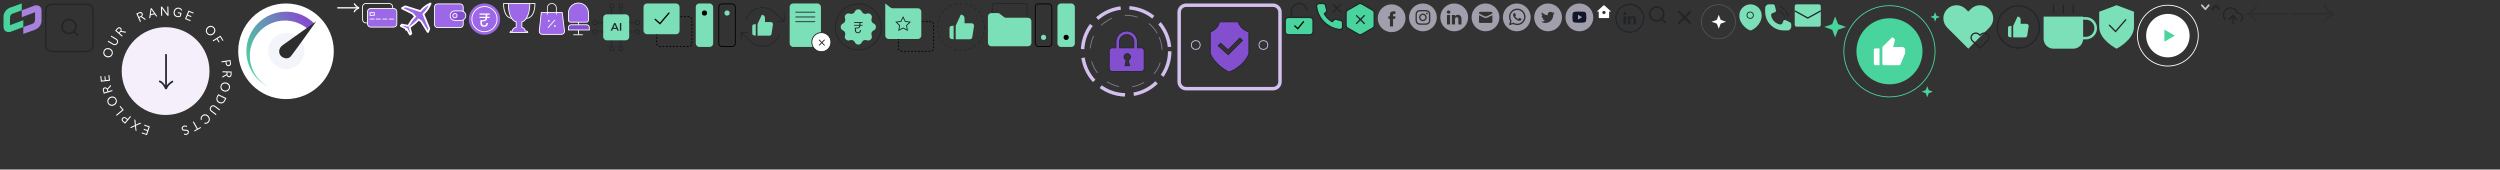 <svg width="2876" height="195" viewBox="0 0 2876 195" fill="none" xmlns="http://www.w3.org/2000/svg">
<rect x="0" y="0" width="2876" height="195" fill="#333333" stroke="none"/>
<path d="M25.043 11.875V4L11.48 8.812C5.376 11.249 3.697 17.112 4.043 19.75V30.688C4.043 36.638 9.001 37.25 11.48 36.812L26.793 31.125V23.25L11.48 28.938V20.625C11.48 17.475 13.23 16.104 14.105 15.812L25.043 11.875Z" fill="#49D49D"/>
<path d="M26.793 31.125V39L40.355 34.188C46.46 31.751 48.139 25.888 47.793 23.25V12.312C47.793 6.362 42.835 5.75 40.355 6.188L25.043 11.875V19.75L40.355 14.062V22.375C40.355 25.525 38.605 26.896 37.73 27.188L26.793 31.125Z" fill="#A882DD"/>
<path d="M52.586 16.8C52.586 14.547 52.587 12.903 52.692 11.607C52.798 10.319 53.003 9.441 53.376 8.709C54.071 7.344 55.18 6.235 56.544 5.54C57.277 5.167 58.155 4.962 59.443 4.856C60.739 4.751 62.383 4.75 64.636 4.75H95.036C97.288 4.75 98.933 4.751 100.229 4.856C101.517 4.962 102.395 5.167 103.127 5.54C104.492 6.235 105.601 7.344 106.296 8.709C106.669 9.441 106.874 10.319 106.979 11.607C107.085 12.903 107.086 14.547 107.086 16.8V47.2C107.086 49.453 107.085 51.097 106.979 52.393C106.874 53.681 106.669 54.559 106.296 55.291C105.601 56.656 104.492 57.765 103.127 58.46C102.395 58.833 101.517 59.038 100.229 59.144C98.933 59.249 97.288 59.25 95.036 59.25H64.636C62.383 59.25 60.739 59.249 59.443 59.144C58.155 59.038 57.277 58.833 56.544 58.46C55.18 57.765 54.071 56.656 53.376 55.291C53.003 54.559 52.798 53.681 52.692 52.393C52.587 51.097 52.586 49.453 52.586 47.2V16.8Z" stroke="#212529" stroke-width="1.5"/>
<path d="M79.336 38.5C83.754 38.5 87.336 34.918 87.336 30.5C87.336 26.082 83.754 22.5 79.336 22.5C74.918 22.5 71.336 26.082 71.336 30.5C71.336 34.918 74.918 38.5 79.336 38.5Z" stroke="#212529" stroke-width="2" stroke-linecap="round" stroke-linejoin="round"/>
<path d="M89.336 40.498L84.986 36.148" stroke="#212529" stroke-width="2" stroke-linecap="round" stroke-linejoin="round"/>
<circle cx="190.512" cy="81.766" r="50.5" fill="#F4EFFB"/>
<path d="M191.012 62.266L191.012 102.266" stroke="#212529" stroke-width="2"/>
<path d="M199.012 93.465C196.878 94.531 192.292 97.785 191.012 102.265C189.945 99.598 186.852 94.105 183.012 93.465" stroke="#212529" stroke-width="2" stroke-linejoin="bevel"/>
<path d="M163.281 152.335L162.914 153.414L169.021 155.491L172.401 145.55L166.167 143.43L165.8 144.509L170.884 146.238L169.735 149.618L165.545 148.193L165.178 149.273L169.368 150.697L168.238 154.02L163.281 152.335Z" fill="white"/>
<path d="M154.469 137.251L155.209 143.934L149.543 146.529L150.808 147.248L155.32 145.136L155.83 150.1L157.082 150.811L156.422 144.623L162.542 141.837L161.238 141.096L156.298 143.414L155.76 137.984L154.469 137.251Z" fill="white"/>
<path d="M141.151 140.005L143.881 142.329L150.689 134.335L149.764 133.547L146.865 136.95L145.221 135.55C143.554 134.13 141.669 134.515 140.628 135.737C139.636 136.902 139.507 138.604 141.151 140.005ZM146.146 137.796L143.675 140.696L141.894 139.179C140.9 138.333 140.952 137.254 141.584 136.512C142.255 135.724 143.405 135.461 144.467 136.366L146.146 137.796Z" fill="white"/>
<path d="M140.679 126.267L133.492 132.264L134.271 133.197L142.333 126.469L138.431 121.793L137.556 122.524L140.679 126.267Z" fill="white"/>
<path d="M124.129 119.002C125.597 121.687 128.729 122.539 131.493 121.028C134.257 119.518 135.231 116.421 133.763 113.736C132.296 111.051 129.17 110.212 126.406 111.723C123.642 113.234 122.661 116.317 124.129 119.002ZM130.896 119.936C128.711 121.13 126.259 120.522 125.129 118.456C124 116.389 124.812 113.997 126.996 112.802C129.181 111.608 131.634 112.216 132.763 114.283C133.893 116.349 133.081 118.742 130.896 119.936Z" fill="white"/>
<path d="M118.393 104.38L119.427 107.813L129.481 104.785L129.131 103.622L124.649 104.971L124.066 103.032L127.747 99.026L127.336 97.661L123.471 101.942C122.692 100.657 121.343 100.233 120.151 100.592C118.743 101.016 117.766 102.298 118.393 104.38ZM123.615 105.283L120.14 106.329L119.499 104.204C119.11 102.911 119.658 102.025 120.635 101.731C121.554 101.454 122.599 101.907 122.979 103.171L123.615 105.283Z" fill="white"/>
<path d="M116.514 87.469L115.381 87.594L116.089 94.005L126.526 92.853L125.803 86.307L124.67 86.433L125.259 91.77L121.711 92.162L121.225 87.763L120.092 87.889L120.578 92.287L117.089 92.672L116.514 87.469Z" fill="white"/>
<path d="M119.082 58.915C118.125 61.822 119.643 64.691 122.635 65.676C125.627 66.661 128.554 65.256 129.511 62.349C130.468 59.443 128.944 56.588 125.952 55.603C122.96 54.617 120.039 56.009 119.082 58.915ZM123.025 64.493C120.66 63.714 119.428 61.508 120.164 59.272C120.901 57.035 123.203 55.992 125.568 56.771C127.933 57.55 129.165 59.756 128.428 61.993C127.691 64.23 125.39 65.272 123.025 64.493Z" fill="white"/>
<path d="M127.398 42.086L133.266 45.541C134.74 46.409 135.11 47.88 134.25 49.34C133.39 50.801 131.924 51.191 130.451 50.324L124.582 46.869L123.966 47.916L129.86 51.386C131.876 52.573 133.989 52.059 135.245 49.926C136.501 47.794 135.925 45.697 133.909 44.51L128.015 41.039L127.398 42.086Z" fill="white"/>
<path d="M134.836 32.501L132.452 35.179L140.296 42.16L141.104 41.252L137.608 38.141L138.954 36.628L144.295 37.667L145.242 36.602L139.571 35.551C140.258 34.215 139.913 32.843 138.983 32.016C137.885 31.038 136.282 30.877 134.836 32.501ZM136.801 37.423L134.089 35.01L135.565 33.351C136.463 32.343 137.504 32.346 138.266 33.024C138.983 33.662 139.144 34.79 138.267 35.776L136.801 37.423Z" fill="white"/>
<path d="M160.042 14.182L156.781 15.671L161.139 25.223L162.245 24.719L160.302 20.461L162.144 19.62L166.612 22.726L167.908 22.135L163.144 18.884C164.312 17.939 164.55 16.545 164.033 15.412C163.423 14.075 162.021 13.28 160.042 14.182ZM159.854 19.479L158.347 16.176L160.367 15.255C161.595 14.694 162.546 15.117 162.97 16.045C163.368 16.919 163.061 18.015 161.86 18.563L159.854 19.479Z" fill="white"/>
<path d="M179.627 18.97L180.896 18.669L174.415 9.415L173.292 9.681L171.643 20.863L172.913 20.562L173.339 17.548L177.892 16.468L179.627 18.97ZM173.502 16.353L174.213 11.097L177.224 15.47L173.502 16.353Z" fill="white"/>
<path d="M192.468 7.539L192.684 16.131L186.439 7.691L185.105 7.725L185.369 18.221L186.584 18.191L186.369 9.658L192.612 18.039L193.947 18.005L193.682 7.509L192.468 7.539Z" fill="white"/>
<path d="M204.501 15.128L207.418 15.686L206.953 18.117C206.25 18.517 205.314 18.781 204.18 18.564C202.073 18.162 200.499 16.41 201.042 13.566C201.583 10.738 203.709 9.601 205.757 9.993C207.024 10.235 208.049 11.026 208.515 12.261L209.62 11.754C208.962 10.162 207.695 9.203 206.059 8.89C203.275 8.358 200.473 9.914 199.817 13.347C199.248 16.323 200.595 19.024 203.821 19.641C205.501 19.962 206.827 19.574 208.039 18.828L208.808 14.806L204.712 14.023L204.501 15.128Z" fill="white"/>
<path d="M222.334 15.61L222.761 14.553L216.781 12.137L212.848 21.872L218.953 24.339L219.38 23.282L214.401 21.27L215.739 17.96L219.841 19.618L220.268 18.561L216.166 16.903L217.481 13.649L222.334 15.61Z" fill="white"/>
<path d="M246.258 31.406C244.152 29.185 240.906 29.163 238.62 31.33C236.334 33.497 236.184 36.74 238.289 38.96C240.395 41.181 243.63 41.193 245.916 39.026C248.202 36.858 248.363 33.627 246.258 31.406ZM239.477 32.233C241.284 30.52 243.81 30.481 245.43 32.19C247.05 33.899 246.877 36.42 245.07 38.133C243.263 39.846 240.737 39.885 239.117 38.176C237.496 36.467 237.67 33.946 239.477 32.233Z" fill="white"/>
<path d="M251.653 48.861L252.62 48.258L250.28 44.502L253.297 42.622L256.066 47.065L257.033 46.462L253.622 40.988L244.711 46.541L245.353 47.572L249.312 45.105L251.653 48.861Z" fill="white"/>
<path d="M265.676 72.505L265.124 68.962L254.749 70.577L254.936 71.778L259.353 71.09L259.685 73.225C260.022 75.388 261.701 76.326 263.287 76.079C264.799 75.844 266.008 74.639 265.676 72.505ZM260.45 70.92L264.215 70.334L264.575 72.646C264.775 73.935 264.032 74.719 263.069 74.869C262.046 75.028 261.004 74.477 260.789 73.098L260.45 70.92Z" fill="white"/>
<path d="M266.376 85.83L266.477 82.246L255.981 81.951L255.947 83.166L260.625 83.297L260.568 85.321L255.812 87.964L255.772 89.388L260.789 86.543C261.123 88.008 262.27 88.836 263.515 88.871C264.984 88.912 266.315 88.004 266.376 85.83ZM261.705 83.328L265.334 83.43L265.271 85.649C265.233 86.998 264.434 87.666 263.414 87.637C262.455 87.61 261.606 86.851 261.643 85.532L261.705 83.328Z" fill="white"/>
<path d="M264.434 101.387C265.149 98.412 263.399 95.677 260.337 94.941C257.274 94.205 254.473 95.846 253.758 98.821C253.043 101.796 254.796 104.516 257.858 105.252C260.921 105.989 263.719 104.362 264.434 101.387ZM260.046 96.152C262.467 96.734 263.876 98.831 263.325 101.121C262.775 103.41 260.567 104.638 258.146 104.057C255.725 103.475 254.316 101.377 254.866 99.088C255.416 96.798 257.625 95.57 260.046 96.152Z" fill="white"/>
<path d="M250.95 108.318L249.547 111.222C247.956 114.518 249.564 117.327 251.955 118.481C254.292 119.61 257.398 119.111 258.964 115.869L260.405 112.884L250.95 108.318ZM251.448 109.908L258.85 113.482L257.944 115.36C256.743 117.845 254.3 118.248 252.436 117.348C250.572 116.447 249.328 114.298 250.541 111.785L251.448 109.908Z" fill="white"/>
<path d="M249.039 131.454L243.623 127.325C242.263 126.289 242.071 124.784 243.098 123.436C244.126 122.088 245.628 121.875 246.988 122.911L252.403 127.04L253.14 126.074L247.7 121.927C245.839 120.508 243.68 120.767 242.18 122.736C240.679 124.704 241.001 126.855 242.862 128.273L248.302 132.42L249.039 131.454Z" fill="white"/>
<path d="M233.228 133.735C234.773 132.403 237.177 132.25 239.038 134.408C240.87 136.533 240.492 138.919 238.879 140.31C237.903 141.153 236.626 141.441 235.38 141.03L235.099 142.243C236.723 142.725 238.306 142.31 239.567 141.222C241.714 139.371 242.223 136.218 239.94 133.571C237.854 131.152 234.838 130.802 232.555 132.771C230.998 134.113 230.425 135.974 231.069 138.053L232.199 137.733C231.696 136.185 232.069 134.734 233.228 133.735Z" fill="white"/>
<path d="M226.428 148.505L223.274 150.271L223.83 151.266L231.2 147.141L230.643 146.146L227.488 147.912L222.917 139.744L221.856 140.338L226.428 148.505Z" fill="white"/>
<path d="M212.068 153.615L211.572 154.671C212.605 155.286 213.839 155.374 214.96 154.992C216.721 154.393 217.737 152.812 217.123 151.009C216.52 149.234 214.911 149.163 213.147 149.192C211.838 149.21 210.605 149.217 210.218 148.081C209.89 147.115 210.42 146.158 211.642 145.743C212.607 145.415 213.775 145.493 214.742 146.194L215.314 145.081C214.033 144.249 212.534 144.22 211.341 144.626C209.58 145.224 208.465 146.744 209.102 148.619C209.706 150.394 211.271 150.432 212.998 150.384C214.307 150.366 215.606 150.368 216.022 151.589C216.374 152.626 215.753 153.503 214.645 153.879C213.808 154.164 212.849 154.094 212.068 153.615Z" fill="white"/>
<circle cx="329.012" cy="59" r="55" fill="white"/>
<circle cx="329.405" cy="58.603" r="20.821" fill="#F2F5FA"/>
<path d="M329.011 13.43C303.842 13.43 283.439 33.833 283.439 59.001C283.439 77.247 294.163 92.989 309.651 100.268C296.434 93.609 287.368 79.917 287.368 64.108C287.368 41.761 305.484 23.644 327.832 23.644C338.148 23.644 347.562 27.504 354.709 33.858L361.618 27.165C353.343 18.691 341.791 13.43 329.011 13.43Z" fill="url(#paint0_linear_10516_16801)"/>
<path d="M325.771 51.537L363.878 24.43C355.759 35.822 338.578 59.787 334.807 64.501C332.097 67.888 328.415 67.422 325.682 66.163C323.785 65.29 322.244 63.695 321.582 61.714C319.929 56.769 323.442 52.979 325.771 51.537Z" fill="#2D2D2D"/>
<path d="M388.012 9H413.012" stroke="white" stroke-width="1.5"/>
<path d="M407.512 4C408.178 5.333 410.212 8.2 413.012 9C411.345 9.667 407.912 11.6 407.512 14" stroke="white" stroke-width="1.5" stroke-linejoin="bevel"/>
<rect x="422.806" y="9.797" width="33.706" height="21.353" rx="3.5" fill="#9C68E7" stroke="white"/>
<path d="M425.247 21.938H430.835" stroke="white"/>
<path d="M432.306 21.938H437.894" stroke="white"/>
<path d="M439.953 21.938H445.541" stroke="white"/>
<path d="M447.6 21.938H453.188" stroke="white"/>
<path d="M451.718 9.294V8C451.718 5.791 449.927 4 447.718 4H421.012C418.803 4 417.012 5.791 417.012 8V22.353C417.012 24.562 418.803 26.353 421.012 26.353H422.6" stroke="white"/>
<rect x="425.747" y="14.5" width="4.882" height="3.118" stroke="white"/>
<circle cx="557.35" cy="22" r="18" fill="#9C68E7"/>
<path d="M560.574 18.938V19.305H563.361V20.73H560.466C560.337 21.724 560.049 22.502 559.602 23.063C559.17 23.625 558.537 24.028 557.702 24.273C556.881 24.518 555.786 24.64 554.418 24.64V26.346C554.418 28.29 555.268 29.262 556.967 29.262C558.638 29.262 559.473 28.326 559.473 26.454H561.287C561.273 27.894 560.891 28.982 560.142 29.716C559.394 30.45 558.328 30.818 556.946 30.818C555.52 30.818 554.433 30.422 553.684 29.63C552.95 28.838 552.582 27.729 552.582 26.303V23.258C554.224 23.258 555.434 23.207 556.211 23.106C557.003 22.991 557.579 22.761 557.939 22.415C558.299 22.055 558.53 21.494 558.63 20.73H551.61V19.305H558.717V18.916V16.972H551.61V15.525H563.361V16.972H560.574V18.938Z" fill="white"/>
<circle cx="557.35" cy="22" r="14.5" stroke="white"/>
<path d="M609.822 4H615.325L615.345 4.922C615.409 7.926 614.903 12.355 613.101 15.818C612.193 17.56 610.929 19.112 609.189 20.08C608.059 20.709 606.767 21.07 605.306 21.102" stroke="white"/>
<path d="M584.878 4H579.375L579.355 4.922C579.291 7.926 579.797 12.355 581.6 15.818C582.507 17.56 583.772 19.112 585.512 20.08C586.641 20.709 587.934 21.07 589.395 21.102" stroke="white"/>
<path d="M584.829 4H609.482C609.604 10.557 607.844 22.742 600.356 25.31V31.65H600.095C602.347 31.656 604.17 33.483 604.17 35.736L605.532 35.736C606.435 35.736 607.167 36.468 607.167 37.37H586.736C586.736 36.468 587.468 35.736 588.37 35.736L589.46 35.736C589.46 33.479 591.29 31.65 593.546 31.65L593.819 31.65V25.249C585.683 22.538 584.829 10.351 584.829 4Z" fill="#9C68E7" stroke="white"/>
<path d="M620.342 35.615L622.701 14.453H646.801L649.401 35.575C649.658 37.662 648.03 39.503 645.927 39.503H623.82C621.734 39.503 620.111 37.689 620.342 35.615Z" fill="#9C68E7" stroke="white"/>
<path d="M638.35 23L630.35 32" stroke="white"/>
<circle cx="631.35" cy="24" r="1" fill="white"/>
<circle cx="638.35" cy="30" r="1" fill="white"/>
<path d="M639.999 16.45V9.134C639.999 6.299 637.683 4 634.824 4C631.966 4 629.649 6.299 629.649 9.134V16.45" stroke="white" stroke-width="0.9" stroke-linecap="round"/>
<path d="M665.45 22V40" stroke="white"/>
<path d="M659.45 40H670.45" stroke="white"/>
<path d="M665.45 3.5C659.099 3.5 653.95 8.649 653.95 15V23.091C653.95 24.421 655.029 25.5 656.359 25.5H674.541C675.872 25.5 676.95 24.421 676.95 23.091V15C676.95 8.649 671.801 3.5 665.45 3.5Z" fill="#9C68E7" stroke="white"/>
<path d="M677.45 34.5H677.95V34V31.56C677.95 29.87 676.58 28.5 674.89 28.5H657.01C655.32 28.5 653.95 29.87 653.95 31.56V34V34.5H654.45H677.45Z" fill="#844FCF" stroke="white"/>
<mask id="path-62-outside-1_10516_16801" maskUnits="userSpaceOnUse" x="459.012" y="2" width="38" height="39" fill="black">
<rect fill="white" x="459.012" y="2" width="38" height="39"/>
<path fill-rule="evenodd" clip-rule="evenodd" d="M495.143 4.016L492.953 5.141C490.17 6.57 487.644 8.45 485.477 10.706L483.51 12.776L466.466 7.326C466.395 7.303 466.318 7.309 466.252 7.343L462.559 9.213C462.351 9.318 462.353 9.616 462.562 9.719L474.42 15.55C474.454 15.567 474.484 15.591 474.509 15.619L477.507 19.092L476.058 20.616C474.733 21.996 473.551 23.506 472.531 25.124L469.65 29.691L462.384 28.283C462.334 28.274 462.284 28.291 462.251 28.328L461.047 29.682C460.985 29.752 461.007 29.862 461.091 29.903L467.518 33.071L466.97 33.941C466.802 34.207 467.129 34.507 467.38 34.317L468.184 33.708L471.67 39.926C471.718 40.011 471.835 40.024 471.899 39.951L473.097 38.603C473.129 38.568 473.14 38.519 473.129 38.474L471.286 31.358L476.056 27.744C477.383 26.739 478.619 25.618 479.749 24.395L481.45 22.517L484.387 24.401C484.422 24.424 484.453 24.455 484.475 24.492L491.96 36.685C492.082 36.884 492.38 36.858 492.464 36.64L493.889 32.976C493.915 32.908 493.915 32.833 493.887 32.765L487.078 16.301L489.398 13.74C491.37 11.606 493.001 9.18 494.235 6.549L495.335 4.202C495.393 4.08 495.263 3.955 495.143 4.016Z"/>
</mask>
<path fill-rule="evenodd" clip-rule="evenodd" d="M495.143 4.016L492.953 5.141C490.17 6.57 487.644 8.45 485.477 10.706L483.51 12.776L466.466 7.326C466.395 7.303 466.318 7.309 466.252 7.343L462.559 9.213C462.351 9.318 462.353 9.616 462.562 9.719L474.42 15.55C474.454 15.567 474.484 15.591 474.509 15.619L477.507 19.092L476.058 20.616C474.733 21.996 473.551 23.506 472.531 25.124L469.65 29.691L462.384 28.283C462.334 28.274 462.284 28.291 462.251 28.328L461.047 29.682C460.985 29.752 461.007 29.862 461.091 29.903L467.518 33.071L466.97 33.941C466.802 34.207 467.129 34.507 467.38 34.317L468.184 33.708L471.67 39.926C471.718 40.011 471.835 40.024 471.899 39.951L473.097 38.603C473.129 38.568 473.14 38.519 473.129 38.474L471.286 31.358L476.056 27.744C477.383 26.739 478.619 25.618 479.749 24.395L481.45 22.517L484.387 24.401C484.422 24.424 484.453 24.455 484.475 24.492L491.96 36.685C492.082 36.884 492.38 36.858 492.464 36.64L493.889 32.976C493.915 32.908 493.915 32.833 493.887 32.765L487.078 16.301L489.398 13.74C491.37 11.606 493.001 9.18 494.235 6.549L495.335 4.202C495.393 4.08 495.263 3.955 495.143 4.016Z" fill="#9C68E7"/>
<path d="M492.953 5.141L492.496 4.252V4.252L492.953 5.141ZM495.143 4.016L495.6 4.906V4.906L495.143 4.016ZM485.477 10.706L484.756 10.013L484.753 10.017L485.477 10.706ZM483.51 12.776L483.205 13.729L483.802 13.92L484.234 13.465L483.51 12.776ZM466.466 7.326L466.77 6.373L466.466 7.326ZM466.252 7.343L466.703 8.235L466.703 8.235L466.252 7.343ZM462.559 9.213L463.011 10.105L463.011 10.105L462.559 9.213ZM462.562 9.719L462.121 10.617L462.121 10.617L462.562 9.719ZM474.42 15.55L474.861 14.653L474.861 14.653L474.42 15.55ZM474.509 15.619L473.752 16.273L473.752 16.273L474.509 15.619ZM477.507 19.092L478.231 19.781L478.856 19.125L478.264 18.439L477.507 19.092ZM476.058 20.616L476.779 21.309L476.783 21.305L476.058 20.616ZM472.531 25.124L471.685 24.59L472.531 25.124ZM469.65 29.691L469.46 30.672L470.131 30.802L470.496 30.224L469.65 29.691ZM462.384 28.283L462.574 27.302L462.574 27.302L462.384 28.283ZM462.251 28.328L461.503 27.664L461.503 27.664L462.251 28.328ZM461.047 29.682L461.795 30.346H461.795L461.047 29.682ZM461.091 29.903L460.649 30.8L460.649 30.8L461.091 29.903ZM467.518 33.071L468.364 33.604L468.957 32.665L467.96 32.174L467.518 33.071ZM466.97 33.941L467.816 34.474L466.97 33.941ZM467.38 34.317L466.776 33.52L467.38 34.317ZM468.184 33.708L469.057 33.219L468.495 32.217L467.58 32.91L468.184 33.708ZM471.67 39.926L472.542 39.437L472.542 39.437L471.67 39.926ZM471.899 39.951L471.152 39.287L471.152 39.287L471.899 39.951ZM473.097 38.603L472.35 37.938L472.35 37.938L473.097 38.603ZM473.129 38.474L472.161 38.724L472.161 38.724L473.129 38.474ZM471.286 31.358L470.682 30.561L470.151 30.963L470.318 31.608L471.286 31.358ZM476.056 27.744L475.452 26.947L476.056 27.744ZM479.749 24.395L480.484 25.074L480.49 25.066L479.749 24.395ZM481.45 22.517L481.99 21.675L481.277 21.218L480.708 21.846L481.45 22.517ZM484.387 24.401L483.847 25.243L483.847 25.243L484.387 24.401ZM484.475 24.492L483.623 25.015L483.623 25.015L484.475 24.492ZM491.96 36.685L491.108 37.208L491.108 37.208L491.96 36.685ZM492.464 36.64L491.532 36.277L491.532 36.277L492.464 36.64ZM493.889 32.976L492.957 32.614L492.957 32.614L493.889 32.976ZM493.887 32.765L494.811 32.383L494.811 32.383L493.887 32.765ZM487.078 16.301L486.337 15.63L485.913 16.099L486.154 16.683L487.078 16.301ZM489.398 13.74L488.663 13.061L488.656 13.069L489.398 13.74ZM494.235 6.549L493.329 6.125V6.125L494.235 6.549ZM495.335 4.202L496.241 4.627V4.627L495.335 4.202ZM493.409 6.031L495.6 4.906L494.686 3.127L492.496 4.252L493.409 6.031ZM486.198 11.399C488.289 9.223 490.726 7.409 493.409 6.031L492.496 4.252C489.615 5.731 487 7.678 484.756 10.013L486.198 11.399ZM484.234 13.465L486.202 11.395L484.753 10.017L482.785 12.087L484.234 13.465ZM483.814 11.824L466.77 6.373L466.161 8.278L483.205 13.729L483.814 11.824ZM466.77 6.373C466.449 6.271 466.1 6.299 465.8 6.451L466.703 8.235C466.535 8.32 466.34 8.336 466.161 8.278L466.77 6.373ZM465.8 6.451L462.108 8.321L463.011 10.105L466.703 8.235L465.8 6.451ZM462.108 8.321C461.164 8.799 461.172 10.15 462.121 10.617L463.004 8.822C463.534 9.083 463.539 9.838 463.011 10.105L462.108 8.321ZM462.121 10.617L473.978 16.448L474.861 14.653L463.004 8.822L462.121 10.617ZM473.978 16.448C473.892 16.405 473.815 16.346 473.752 16.273L475.266 14.966C475.153 14.835 475.016 14.729 474.861 14.653L473.978 16.448ZM473.752 16.273L476.75 19.746L478.264 18.439L475.266 14.966L473.752 16.273ZM476.783 21.305L478.231 19.781L476.782 18.403L475.333 19.927L476.783 21.305ZM473.376 25.657C474.361 24.097 475.501 22.64 476.779 21.309L475.337 19.924C473.965 21.352 472.741 22.915 471.685 24.59L473.376 25.657ZM470.496 30.224L473.376 25.657L471.685 24.59L468.804 29.157L470.496 30.224ZM469.84 28.709L462.574 27.302L462.193 29.265L469.46 30.672L469.84 28.709ZM462.574 27.302C462.178 27.225 461.771 27.363 461.503 27.664L462.998 28.992C462.797 29.219 462.491 29.323 462.193 29.265L462.574 27.302ZM461.503 27.664L460.3 29.018L461.795 30.346L462.998 28.992L461.503 27.664ZM460.3 29.018C459.799 29.581 459.972 30.467 460.649 30.8L461.533 29.006C462.041 29.257 462.172 29.923 461.795 30.346L460.3 29.018ZM460.649 30.8L467.076 33.968L467.96 32.174L461.533 29.006L460.649 30.8ZM467.816 34.474L468.364 33.604L466.672 32.537L466.124 33.407L467.816 34.474ZM466.776 33.52C467.412 33.038 468.241 33.799 467.816 34.474L466.124 33.407C465.363 34.614 466.846 35.976 467.984 35.114L466.776 33.52ZM467.58 32.91L466.776 33.52L467.984 35.114L468.788 34.505L467.58 32.91ZM467.312 34.197L470.798 40.415L472.542 39.437L469.057 33.219L467.312 34.197ZM470.798 40.415C471.182 41.1 472.125 41.202 472.647 40.615L471.152 39.287C471.544 38.846 472.254 38.922 472.542 39.437L470.798 40.415ZM472.647 40.615L473.845 39.267L472.35 37.938L471.152 39.287L472.647 40.615ZM473.845 39.267C474.098 38.983 474.192 38.591 474.097 38.223L472.161 38.724C472.089 38.447 472.16 38.153 472.35 37.938L473.845 39.267ZM474.097 38.223L472.254 31.107L470.318 31.608L472.161 38.724L474.097 38.223ZM475.452 26.947L470.682 30.561L471.89 32.155L476.66 28.541L475.452 26.947ZM479.015 23.716C477.925 24.896 476.732 25.977 475.452 26.947L476.66 28.541C478.034 27.5 479.314 26.34 480.484 25.074L479.015 23.716ZM480.708 21.846L479.008 23.724L480.49 25.066L482.191 23.188L480.708 21.846ZM480.91 23.359L483.847 25.243L484.927 23.56L481.99 21.675L480.91 23.359ZM483.847 25.243C483.756 25.185 483.679 25.107 483.623 25.015L485.327 23.968C485.226 23.804 485.089 23.664 484.927 23.56L483.847 25.243ZM483.623 25.015L491.108 37.208L492.812 36.162L485.327 23.968L483.623 25.015ZM491.108 37.208C491.662 38.112 493.012 37.991 493.396 37.002L491.532 36.277C491.747 35.725 492.502 35.657 492.812 36.162L491.108 37.208ZM493.396 37.002L494.821 33.338L492.957 32.614L491.532 36.277L493.396 37.002ZM494.821 33.338C494.941 33.031 494.937 32.688 494.811 32.383L492.963 33.148C492.892 32.977 492.89 32.786 492.957 32.614L494.821 33.338ZM494.811 32.383L488.003 15.919L486.154 16.683L492.963 33.148L494.811 32.383ZM488.656 13.069L486.337 15.63L487.82 16.972L490.139 14.411L488.656 13.069ZM493.329 6.125C492.14 8.663 490.566 11.002 488.663 13.061L490.132 14.418C492.174 12.209 493.863 9.698 495.14 6.974L493.329 6.125ZM494.43 3.778L493.329 6.125L495.14 6.974L496.241 4.627L494.43 3.778ZM495.6 4.906C494.871 5.28 494.082 4.519 494.43 3.778L496.241 4.627C496.703 3.641 495.654 2.629 494.686 3.127L495.6 4.906Z" fill="white" mask="url(#path-62-outside-1_10516_16801)"/>
<path d="M499.85 8C499.85 6.067 501.417 4.5 503.35 4.5H529.386C531.319 4.5 532.886 6.067 532.886 8V28.218C532.886 30.151 531.319 31.718 529.386 31.718H503.35C501.417 31.718 499.85 30.151 499.85 28.218V8Z" fill="#9C68E7" stroke="white"/>
<path d="M523.35 12.5C520.312 12.5 517.85 14.962 517.85 18C517.85 21.038 520.312 23.5 523.35 23.5H530.35C533.387 23.5 535.85 21.038 535.85 18C535.85 14.962 533.387 12.5 530.35 12.5H523.35Z" fill="#844FCF" stroke="white"/>
<circle cx="523.35" cy="18" r="2.5" fill="#9C68E7" stroke="white"/>
<path fill-rule="evenodd" clip-rule="evenodd" d="M1600.92 5C1592.08 5 1584.92 12.163 1584.92 21C1584.92 29.837 1592.08 37 1600.92 37C1609.75 37 1616.92 29.837 1616.92 21C1616.92 12.163 1609.75 5 1600.92 5ZM1602.59 21.703V30.408H1598.98V21.703H1597.18V18.703H1598.98V16.902C1598.98 14.455 1600 13 1602.89 13H1605.29V16H1603.79C1602.66 16 1602.59 16.419 1602.59 17.202L1602.59 18.703H1605.31L1604.99 21.703H1602.59Z" fill="#A29FAD"/>
<path fill-rule="evenodd" clip-rule="evenodd" d="M1636.92 4C1628.08 4 1620.92 11.163 1620.92 20C1620.92 28.837 1628.08 36 1636.92 36C1645.75 36 1652.92 28.837 1652.92 20C1652.92 11.163 1645.75 4 1636.92 4ZM1633.4 11.52C1634.31 11.479 1634.6 11.469 1636.92 11.469H1636.92C1639.23 11.469 1639.52 11.479 1640.43 11.52C1641.34 11.562 1641.96 11.706 1642.51 11.917C1643.07 12.134 1643.54 12.426 1644.02 12.901C1644.49 13.375 1644.78 13.851 1645 14.412C1645.21 14.955 1645.36 15.575 1645.4 16.484C1645.44 17.394 1645.45 17.685 1645.45 20.002C1645.45 22.32 1645.44 22.61 1645.4 23.52C1645.36 24.428 1645.21 25.048 1645 25.591C1644.78 26.152 1644.49 26.628 1644.02 27.103C1643.54 27.577 1643.07 27.87 1642.51 28.088C1641.96 28.299 1641.34 28.442 1640.44 28.484C1639.53 28.526 1639.24 28.536 1636.92 28.536C1634.6 28.536 1634.31 28.526 1633.4 28.484C1632.49 28.442 1631.87 28.299 1631.33 28.088C1630.77 27.87 1630.29 27.577 1629.82 27.103C1629.34 26.628 1629.05 26.152 1628.83 25.591C1628.62 25.048 1628.48 24.428 1628.44 23.52C1628.4 22.61 1628.38 22.32 1628.38 20.002C1628.38 17.685 1628.4 17.394 1628.44 16.483C1628.48 15.575 1628.62 14.955 1628.83 14.412C1629.05 13.851 1629.34 13.375 1629.82 12.901C1630.29 12.426 1630.77 12.135 1631.33 11.917C1631.87 11.706 1632.49 11.562 1633.4 11.52Z" fill="#A29FAD"/>
<path fill-rule="evenodd" clip-rule="evenodd" d="M1636.15 13.002C1636.3 13.002 1636.46 13.002 1636.63 13.002L1636.92 13.002C1639.2 13.002 1639.47 13.01 1640.37 13.051C1641.2 13.089 1641.65 13.228 1641.95 13.345C1642.35 13.5 1642.63 13.685 1642.93 13.983C1643.23 14.282 1643.42 14.566 1643.57 14.965C1643.69 15.265 1643.83 15.717 1643.86 16.549C1643.91 17.448 1643.91 17.718 1643.91 19.996C1643.91 22.273 1643.91 22.543 1643.86 23.443C1643.83 24.275 1643.69 24.727 1643.57 25.027C1643.42 25.425 1643.23 25.709 1642.93 26.007C1642.63 26.306 1642.35 26.491 1641.95 26.645C1641.65 26.763 1641.2 26.901 1640.37 26.939C1639.47 26.98 1639.2 26.989 1636.92 26.989C1634.64 26.989 1634.37 26.98 1633.47 26.939C1632.64 26.901 1632.19 26.762 1631.89 26.645C1631.49 26.491 1631.2 26.306 1630.9 26.007C1630.61 25.708 1630.42 25.425 1630.27 25.026C1630.15 24.726 1630.01 24.274 1629.97 23.442C1629.93 22.543 1629.92 22.273 1629.92 19.994C1629.92 17.715 1629.93 17.446 1629.97 16.547C1630.01 15.714 1630.15 15.263 1630.27 14.962C1630.42 14.564 1630.61 14.28 1630.9 13.981C1631.2 13.682 1631.49 13.497 1631.89 13.342C1632.19 13.225 1632.64 13.086 1633.47 13.048C1634.26 13.012 1634.56 13.002 1636.15 13V13.002ZM1641.47 14.422C1640.91 14.422 1640.45 14.88 1640.45 15.446C1640.45 16.011 1640.91 16.47 1641.47 16.47C1642.04 16.47 1642.5 16.011 1642.5 15.446C1642.5 14.88 1642.04 14.422 1641.47 14.422V14.422ZM1632.54 20C1632.54 17.579 1634.5 15.617 1636.92 15.617C1639.34 15.617 1641.3 17.579 1641.3 20C1641.3 22.42 1639.34 24.381 1636.92 24.381C1634.5 24.381 1632.54 22.42 1632.54 20Z" fill="#A29FAD"/>
<path d="M1636.92 17.156C1638.49 17.156 1639.76 18.43 1639.76 20.001C1639.76 21.572 1638.49 22.845 1636.92 22.845C1635.35 22.845 1634.07 21.572 1634.07 20.001C1634.07 18.43 1635.35 17.156 1636.92 17.156Z" fill="#A29FAD"/>
<path fill-rule="evenodd" clip-rule="evenodd" d="M1672.92 4C1664.08 4 1656.92 11.163 1656.92 20C1656.92 28.837 1664.08 36 1672.92 36C1681.75 36 1688.92 28.837 1688.92 20C1688.92 11.163 1681.75 4 1672.92 4ZM1664.6 17.25H1668.22V28.145H1664.6V17.25ZM1668.46 13.882C1668.44 12.814 1667.68 12 1666.44 12C1665.2 12 1664.38 12.814 1664.38 13.882C1664.38 14.928 1665.17 15.765 1666.39 15.765H1666.41C1667.68 15.765 1668.46 14.928 1668.46 13.882ZM1677.13 16.992C1679.51 16.992 1681.3 18.55 1681.3 21.896L1681.3 28.142H1677.68V22.314C1677.68 20.85 1677.15 19.851 1675.84 19.851C1674.84 19.851 1674.24 20.524 1673.98 21.175C1673.88 21.408 1673.86 21.733 1673.86 22.058V28.143H1670.23C1670.23 28.143 1670.28 18.271 1670.23 17.248H1673.86V18.791C1674.34 18.05 1675.2 16.992 1677.13 16.992Z" fill="#A29FAD"/>
<path fill-rule="evenodd" clip-rule="evenodd" d="M1708.92 36C1700.08 36 1692.92 28.837 1692.92 20C1692.92 11.163 1700.08 4 1708.92 4C1717.75 4 1724.92 11.163 1724.92 20C1724.92 28.837 1717.75 36 1708.92 36ZM1709.14 19.104C1710.45 19.104 1716.82 15.522 1716.82 15.522L1716.83 14.882C1716.83 14.175 1716.26 13.602 1715.55 13.602H1702.73C1702.02 13.602 1701.45 14.175 1701.45 14.882V15.452C1701.45 15.452 1707.89 19.104 1709.14 19.104ZM1701.46 17.438C1701.46 17.438 1707.89 20.86 1709.14 20.86C1710.51 20.86 1716.82 17.438 1716.82 17.438L1716.83 25.117C1716.83 25.824 1716.26 26.398 1715.55 26.398H1702.73C1702.03 26.398 1701.45 25.824 1701.45 25.117L1701.46 17.438Z" fill="#A29FAD"/>
<path fill-rule="evenodd" clip-rule="evenodd" d="M1728.92 20C1728.92 28.837 1736.08 36 1744.92 36C1753.75 36 1760.92 28.837 1760.92 20C1760.92 11.163 1753.75 4 1744.92 4C1736.08 4 1728.92 11.163 1728.92 20ZM1754.96 19.388C1754.96 24.633 1750.69 28.9 1745.45 28.902H1745.44C1743.85 28.902 1742.28 28.502 1740.9 27.744L1735.85 29.067L1737.2 24.137C1736.37 22.694 1735.93 21.058 1735.93 19.381C1735.93 14.135 1740.2 9.867 1745.45 9.867C1747.99 9.868 1750.38 10.859 1752.18 12.658C1753.97 14.456 1754.96 16.846 1754.96 19.388Z" fill="#A29FAD"/>
<path fill-rule="evenodd" clip-rule="evenodd" d="M1738.14 26.809L1741.13 26.024L1741.42 26.196C1742.63 26.916 1744.02 27.297 1745.44 27.298H1745.45C1749.8 27.298 1753.35 23.75 1753.35 19.39C1753.35 17.277 1752.53 15.29 1751.04 13.796C1749.55 12.301 1747.56 11.477 1745.45 11.477C1741.09 11.477 1737.54 15.024 1737.54 19.384C1737.54 20.878 1737.95 22.333 1738.75 23.592L1738.93 23.891L1738.14 26.809ZM1749.91 21.442C1750.08 21.522 1750.19 21.576 1750.24 21.656C1750.3 21.755 1750.3 22.231 1750.1 22.786C1749.9 23.341 1748.95 23.848 1748.49 23.917C1748.09 23.978 1747.57 24.003 1747 23.822C1746.65 23.713 1746.21 23.567 1745.64 23.322C1743.41 22.359 1741.91 20.199 1741.62 19.791C1741.6 19.762 1741.59 19.742 1741.58 19.732L1741.58 19.73C1741.45 19.562 1740.61 18.437 1740.61 17.273C1740.61 16.178 1741.15 15.604 1741.4 15.34C1741.41 15.322 1741.43 15.305 1741.44 15.29C1741.66 15.052 1741.92 14.992 1742.08 14.992C1742.23 14.992 1742.39 14.994 1742.53 15.001C1742.55 15.002 1742.57 15.001 1742.59 15.001C1742.72 15 1742.9 14.999 1743.07 15.409C1743.13 15.566 1743.23 15.8 1743.33 16.046C1743.53 16.544 1743.76 17.094 1743.8 17.174C1743.86 17.293 1743.9 17.432 1743.82 17.59C1743.81 17.614 1743.8 17.637 1743.79 17.658C1743.73 17.779 1743.68 17.869 1743.58 17.987C1743.54 18.033 1743.5 18.083 1743.46 18.133C1743.38 18.233 1743.3 18.332 1743.23 18.403C1743.11 18.522 1742.98 18.651 1743.12 18.889C1743.26 19.127 1743.74 19.905 1744.44 20.535C1745.2 21.213 1745.86 21.499 1746.2 21.645C1746.26 21.673 1746.32 21.696 1746.36 21.715C1746.59 21.834 1746.73 21.814 1746.87 21.656C1747.01 21.497 1747.46 20.962 1747.62 20.724C1747.78 20.486 1747.94 20.525 1748.16 20.605C1748.38 20.684 1749.54 21.259 1749.78 21.378C1749.83 21.401 1749.87 21.422 1749.91 21.442Z" fill="#A29FAD"/>
<path fill-rule="evenodd" clip-rule="evenodd" d="M1780.92 4C1772.08 4 1764.92 11.163 1764.92 20C1764.92 28.837 1772.08 36 1780.92 36C1789.75 36 1796.92 28.837 1796.92 20C1796.92 11.163 1789.75 4 1780.92 4ZM1780.47 17.56L1780.44 17.007C1780.34 15.572 1781.22 14.261 1782.62 13.752C1783.14 13.572 1784.01 13.549 1784.58 13.707C1784.8 13.775 1785.23 14.001 1785.53 14.204L1786.08 14.577L1786.68 14.385C1787.02 14.284 1787.47 14.114 1787.67 14.001C1787.86 13.899 1788.03 13.843 1788.03 13.877C1788.03 14.069 1787.61 14.724 1787.27 15.086C1786.8 15.594 1786.93 15.639 1787.88 15.3C1788.45 15.108 1788.46 15.108 1788.35 15.323C1788.28 15.436 1787.94 15.832 1787.57 16.193C1786.94 16.814 1786.91 16.882 1786.91 17.402C1786.91 18.204 1786.53 19.876 1786.15 20.792C1785.44 22.509 1783.93 24.283 1782.42 25.175C1780.29 26.43 1777.46 26.746 1775.08 26.012C1774.28 25.763 1772.92 25.13 1772.92 25.017C1772.92 24.983 1773.33 24.938 1773.84 24.927C1774.89 24.904 1775.94 24.611 1776.84 24.091L1777.44 23.729L1776.75 23.492C1775.76 23.153 1774.88 22.373 1774.65 21.639C1774.59 21.402 1774.61 21.39 1775.23 21.39L1775.88 21.379L1775.34 21.119C1774.69 20.792 1774.09 20.238 1773.8 19.673C1773.59 19.266 1773.32 18.238 1773.4 18.159C1773.42 18.125 1773.66 18.193 1773.93 18.283C1774.7 18.566 1774.8 18.498 1774.35 18.023C1773.51 17.165 1773.25 15.888 1773.66 14.679L1773.85 14.137L1774.59 14.871C1776.1 16.351 1777.88 17.233 1779.91 17.492L1780.47 17.56Z" fill="#A29FAD"/>
<path d="M902.164 17V24.5H894.664" stroke="#212529" stroke-linecap="round" stroke-linejoin="round"/>
<path d="M852.664 45V37.5H860.164" stroke="#212529" stroke-linecap="round" stroke-linejoin="round"/>
<path d="M858.312 22.253C859.453 19.028 861.392 16.145 863.949 13.872C866.506 11.6 869.596 10.012 872.933 9.257C876.269 8.502 879.742 8.605 883.028 9.555C886.314 10.506 889.306 12.273 891.724 14.693L902.164 24.503M852.664 37.502L863.104 47.312C865.522 49.732 868.514 51.499 871.8 52.45C875.086 53.4 878.559 53.503 881.895 52.748C885.232 51.993 888.323 50.405 890.879 48.133C893.436 45.86 895.375 42.977 896.517 39.752" stroke="#212529" stroke-linecap="round" stroke-linejoin="round"/>
<path d="M880.014 25.4V20.6C880.014 19.645 879.635 18.73 878.96 18.054C878.284 17.379 877.369 17 876.414 17L871.414 27.8V41H885.15C885.729 41.006 886.29 40.803 886.731 40.429C887.172 40.054 887.463 39.532 887.55 38.96L889.206 28.16C889.258 27.816 889.235 27.465 889.138 27.131C889.041 26.797 888.872 26.488 888.644 26.225C888.416 25.962 888.133 25.753 887.816 25.61C887.498 25.468 887.154 25.396 886.806 25.4H880.014Z" fill="#7BE0B8"/>
<path d="M866.117 40.194C866.567 40.644 868.778 40.997 869.414 40.997V27.797C868.778 27.797 866.567 27.95 866.117 28.4C865.667 28.85 865.414 29.46 865.414 30.097V38.497C865.414 39.133 865.667 39.744 866.117 40.194Z" fill="#7BE0B8"/>
<rect x="755.45" y="19.133" width="40.463" height="34.366" rx="3.5" stroke="black" stroke-dasharray="2 2"/>
<rect x="740.317" y="4" width="41.463" height="35.366" rx="4" fill="#7BE0B8"/>
<path d="M753.731 22.294L759.219 27.172L769.585 14.977" stroke="black" stroke-width="1.5" stroke-linecap="round"/>
<circle cx="714.198" cy="6.91" r="2.41" stroke="#212529"/>
<circle cx="703.571" cy="6.91" r="2.41" stroke="#212529"/>
<path d="M714.196 9.82V18.055" stroke="#212529"/>
<path d="M703.571 9.82V17.055" stroke="#212529"/>
<circle cx="733.408" cy="36.746" r="2.41" transform="rotate(90 733.408 36.746)" stroke="#212529"/>
<circle cx="733.408" cy="26.121" r="2.41" transform="rotate(90 733.408 26.121)" stroke="#212529"/>
<path d="M730.497 36.742L723.262 36.742" stroke="#212529"/>
<path d="M730.497 26.117L723.883 26.117" stroke="#212529"/>
<circle cx="2.91" cy="2.91" r="2.41" transform="matrix(1 0 0 -1 711.288 58.867)" stroke="#212529"/>
<circle cx="2.91" cy="2.91" r="2.41" transform="matrix(1 0 0 -1 700.661 58.867)" stroke="#212529"/>
<path d="M714.196 53.047V45.812" stroke="#212529"/>
<path d="M703.571 53.047V45.812" stroke="#212529"/>
<circle cx="2.91" cy="2.91" r="2.41" transform="matrix(-4.37114e-08 1 1 4.37114e-08 681.45 33.836)" stroke="#212529"/>
<circle cx="2.91" cy="2.91" r="2.41" transform="matrix(-4.37114e-08 1 1 4.37114e-08 681.45 23.211)" stroke="#212529"/>
<path d="M687.269 36.75L695.503 36.75" stroke="#212529"/>
<path d="M687.269 26.125L695.503 26.125" stroke="#212529"/>
<rect x="693.921" y="16.469" width="29.928" height="29.928" rx="4" fill="#7BE0B8"/>
<path d="M702.51 35.289L706.438 26.56H708.034L711.975 35.289H710.279L706.899 27.421H707.548L704.181 35.289H702.51ZM704.318 33.269L704.754 31.997H709.468L709.905 33.269H704.318ZM713.085 35.289V26.56H714.706V35.289H713.085Z" fill="#212529"/>
<rect x="826.914" y="4.5" width="19" height="49" rx="3.5" stroke="black"/>
<rect x="800.414" y="4" width="20" height="50" rx="4" fill="#7BE0B8"/>
<circle cx="810.414" cy="15" r="3" fill="black"/>
<circle cx="836.414" cy="15" r="3" fill="#7BE0B8"/>
<rect x="908.414" y="4" width="36" height="50" rx="4" fill="#7BE0B8"/>
<path d="M915.414 14H937.414" stroke="#212529" stroke-linecap="round" stroke-linejoin="round"/>
<path d="M915.414 19.5H937.414" stroke="#212529" stroke-linecap="round" stroke-linejoin="round"/>
<path d="M915.414 25H937.414" stroke="#212529" stroke-linecap="round" stroke-linejoin="round"/>
<circle cx="944.914" cy="48.5" r="11" fill="white" stroke="#212529" stroke-linecap="round" stroke-linejoin="round"/>
<path d="M942.414 46L948.414 52" stroke="#212529" stroke-linecap="round" stroke-linejoin="round"/>
<path d="M942.414 52L948.414 46" stroke="#212529" stroke-linecap="round" stroke-linejoin="round"/>
<path d="M1141.51 6C1141.51 4.895 1142.41 4 1143.51 4H1179.51C1180.62 4 1181.51 4.895 1181.51 6V31C1181.51 32.105 1180.62 33 1179.51 33H1143.51C1142.41 33 1141.51 32.105 1141.51 31V6Z" stroke="#212529"/>
<path d="M1136.51 19C1136.51 16.791 1138.3 15 1140.51 15H1148.34C1148.77 15 1149.2 15.144 1149.55 15.409L1155.57 19.996C1155.92 20.262 1156.34 20.405 1156.78 20.405H1182.51C1184.72 20.405 1186.51 22.196 1186.51 24.405V49.243C1186.51 51.452 1184.72 53.243 1182.51 53.243H1140.51C1138.3 53.243 1136.51 51.452 1136.51 49.243V19Z" fill="#7BE0B8"/>
<rect x="1210.01" y="53.5" width="19" height="49" rx="3.5" transform="rotate(180 1210.01 53.5)" stroke="black"/>
<rect x="1236.51" y="54" width="20" height="50" rx="4" transform="rotate(180 1236.51 54)" fill="#7BE0B8"/>
<circle cx="1226.51" cy="43" r="3" transform="rotate(180 1226.51 43)" fill="black"/>
<circle cx="1200.51" cy="43" r="3" transform="rotate(180 1200.51 43)" fill="#7BE0B8"/>
<rect x="1033.55" y="24.633" width="40.463" height="34.366" rx="3.5" stroke="black" stroke-dasharray="2 2"/>
<path d="M1018.41 9.5V4L1024.33 8.645C1025.03 9.199 1025.9 9.5 1026.8 9.5H1055.88C1058.09 9.5 1059.88 11.291 1059.88 13.5V40.866C1059.88 43.075 1058.09 44.866 1055.88 44.866H1022.41C1020.2 44.866 1018.41 43.075 1018.41 40.866V9.5Z" fill="#7BE0B8"/>
<path d="M1038.91 19.63L1041.26 24.378L1041.37 24.614L1041.63 24.652L1046.87 25.413L1043.08 29.11L1042.89 29.293L1042.94 29.552L1043.83 34.772L1039.15 32.307L1038.91 32.185L1038.68 32.307L1033.99 34.772L1034.89 29.552L1034.93 29.293L1034.75 29.11L1030.95 25.413L1036.19 24.652L1036.45 24.614L1036.57 24.378L1038.91 19.63Z" stroke="#212529"/>
<path d="M983.407 13.365C984.915 9.84 989.913 9.84 991.422 13.365C992.353 15.542 994.852 16.577 997.05 15.697C1000.61 14.27 1004.14 17.804 1002.72 21.364C1001.84 23.562 1002.87 26.061 1005.05 26.992C1008.57 28.501 1008.57 33.499 1005.05 35.008C1002.87 35.939 1001.84 38.438 1002.72 40.636C1004.14 44.196 1000.61 47.73 997.05 46.303C994.852 45.423 992.353 46.458 991.422 48.635C989.913 52.16 984.915 52.16 983.407 48.635C982.475 46.458 979.976 45.423 977.778 46.303C974.218 47.73 970.684 44.196 972.111 40.636C972.991 38.438 971.956 35.939 969.779 35.008C966.254 33.499 966.254 28.501 969.779 26.992C971.956 26.061 972.991 23.562 972.111 21.364C970.684 17.804 974.218 14.27 977.778 15.697C979.976 16.577 982.475 15.542 983.407 13.365Z" fill="#7BE0B8"/>
<path d="M989.858 28.226V28.586H992.378V29.522H989.786C989.69 30.374 989.462 31.034 989.102 31.502C988.754 31.958 988.226 32.288 987.518 32.492C986.81 32.684 985.85 32.78 984.638 32.78V34.472C984.638 36.272 985.43 37.172 987.014 37.172C987.782 37.172 988.358 36.95 988.742 36.506C989.126 36.062 989.318 35.426 989.318 34.598H990.488C990.476 35.774 990.17 36.668 989.57 37.28C988.97 37.88 988.112 38.18 986.996 38.18C985.832 38.18 984.95 37.856 984.35 37.208C983.75 36.548 983.45 35.636 983.45 34.472V31.88C984.854 31.88 985.892 31.826 986.564 31.718C987.248 31.61 987.74 31.394 988.04 31.07C988.352 30.746 988.544 30.23 988.616 29.522H982.586V28.586H988.67V28.208V26.354H982.586V25.4H992.378V26.354H989.858V28.226Z" fill="#212529"/>
<circle cx="987.414" cy="31" r="26.5" stroke="#212529"/>
<path d="M1109.6 26.743V21.064C1109.6 19.934 1109.16 18.851 1108.36 18.052C1107.56 17.253 1106.47 16.805 1105.35 16.805L1099.43 29.582V45.2H1115.68C1116.37 45.207 1117.03 44.967 1117.55 44.524C1118.07 44.08 1118.42 43.463 1118.52 42.786L1120.48 30.008C1120.54 29.601 1120.51 29.186 1120.4 28.791C1120.28 28.395 1120.09 28.03 1119.82 27.719C1119.55 27.408 1119.21 27.16 1118.84 26.992C1118.46 26.823 1118.05 26.738 1117.64 26.743H1109.6Z" fill="#7BE0B8"/>
<path d="M1093.16 44.245C1093.7 44.778 1096.31 45.195 1097.06 45.195V29.578C1096.31 29.578 1093.7 29.759 1093.16 30.291C1092.63 30.824 1092.33 31.546 1092.33 32.299V42.237C1092.33 42.991 1092.63 43.713 1093.16 44.245Z" fill="#7BE0B8"/>
<circle cx="1105.51" cy="31" r="27" stroke="#212529" stroke-linecap="round" stroke-dasharray="2 4"/>
<path d="M1303.88 54.988H1304.38V54.488V48.05C1304.38 43.506 1300.7 39.823 1296.15 39.823C1291.61 39.823 1287.93 43.506 1287.93 48.05V54.488V54.988H1288.43H1303.88ZM1283.28 54.988H1283.78V54.488V48.05C1283.78 41.214 1289.32 35.672 1296.15 35.672C1302.99 35.672 1308.53 41.214 1308.53 48.05V54.488V54.988H1309.03H1312.76C1314.69 54.988 1316.26 56.555 1316.26 58.488V78.819C1316.26 80.752 1314.69 82.319 1312.76 82.319H1279.55C1277.62 82.319 1276.05 80.752 1276.05 78.819V58.488C1276.05 56.555 1277.62 54.988 1279.55 54.988H1283.28ZM1293.08 65.434C1293.08 67.064 1294.13 68.448 1295.59 68.951L1294.38 74.995L1294.26 75.593H1294.87H1298.73H1299.34L1299.22 74.995L1298.01 68.951C1299.47 68.448 1300.52 67.064 1300.52 65.434C1300.52 63.38 1298.85 61.715 1296.8 61.715C1294.74 61.715 1293.08 63.38 1293.08 65.434Z" fill="#844FCF" stroke="#212529"/>
<circle cx="1295.51" cy="58.998" r="50.154" stroke="#D3C0EE" stroke-width="4" stroke-dasharray="30 10"/>
<circle opacity="0.5" cx="1295.51" cy="59.001" r="41.352" transform="rotate(-23.317 1295.51 59.001)" stroke="#D3C0EE" stroke-dasharray="15 15"/>
<path d="M1356.51 14C1356.51 9.582 1360.09 6 1364.51 6H1464.51C1468.93 6 1472.51 9.582 1472.51 14V94C1472.51 98.418 1468.93 102 1464.51 102H1364.51C1360.09 102 1356.51 98.418 1356.51 94V14Z" stroke="#D3C0EE" stroke-width="4"/>
<path fill-rule="evenodd" clip-rule="evenodd" d="M1402.84 25.109H1424.51C1426.73 33.998 1436.73 36.776 1436.73 36.776V61.776C1435.07 66.591 1428.18 77.554 1413.96 82.887C1408.77 80.665 1397.18 73.332 1392.29 61.776V36.776C1395.25 35.85 1401.51 32.221 1402.84 25.109ZM1412.93 62.857L1429.26 46.524L1426.43 43.695L1412.76 57.362L1404.17 49.726L1401.52 52.715L1412.93 62.857Z" fill="#844FCF"/>
<path d="M1424.51 25.109L1425 24.988L1424.9 24.609H1424.51V25.109ZM1402.84 25.109V24.609H1402.43L1402.35 25.017L1402.84 25.109ZM1436.73 36.776H1437.23V36.396L1436.87 36.294L1436.73 36.776ZM1436.73 61.776L1437.21 61.94L1437.23 61.86V61.776H1436.73ZM1413.96 82.887L1413.76 83.347L1413.94 83.426L1414.13 83.355L1413.96 82.887ZM1392.29 61.776H1391.79V61.877L1391.83 61.971L1392.29 61.776ZM1392.29 36.776L1392.14 36.299L1391.79 36.408V36.776H1392.29ZM1429.26 46.524L1429.61 46.877L1429.97 46.524L1429.61 46.17L1429.26 46.524ZM1412.93 62.857L1412.59 63.231L1412.95 63.544L1413.28 63.211L1412.93 62.857ZM1426.43 43.695L1426.78 43.342L1426.43 42.988L1426.08 43.342L1426.43 43.695ZM1412.76 57.362L1412.43 57.736L1412.78 58.049L1413.12 57.715L1412.76 57.362ZM1404.17 49.726L1404.51 49.352L1404.13 49.02L1403.8 49.394L1404.17 49.726ZM1401.52 52.715L1401.14 52.383L1400.81 52.757L1401.18 53.089L1401.52 52.715ZM1424.51 24.609H1402.84V25.609H1424.51V24.609ZM1436.73 36.776C1436.87 36.294 1436.87 36.294 1436.87 36.294C1436.87 36.294 1436.87 36.294 1436.87 36.294C1436.87 36.294 1436.87 36.294 1436.87 36.294C1436.87 36.294 1436.86 36.294 1436.86 36.293C1436.86 36.292 1436.85 36.29 1436.84 36.288C1436.83 36.283 1436.8 36.275 1436.77 36.264C1436.7 36.243 1436.59 36.211 1436.46 36.165C1436.19 36.075 1435.8 35.936 1435.33 35.741C1434.38 35.35 1433.09 34.739 1431.73 33.857C1429.01 32.09 1426.07 29.265 1425 24.988L1424.03 25.231C1425.18 29.843 1428.35 32.851 1431.18 34.695C1432.6 35.619 1433.95 36.258 1434.95 36.666C1435.44 36.87 1435.85 37.017 1436.14 37.113C1436.28 37.161 1436.4 37.197 1436.47 37.221C1436.51 37.233 1436.54 37.242 1436.57 37.248C1436.58 37.251 1436.58 37.253 1436.59 37.255C1436.59 37.256 1436.59 37.256 1436.6 37.257C1436.6 37.257 1436.6 37.257 1436.6 37.258C1436.6 37.258 1436.6 37.258 1436.6 37.258C1436.6 37.258 1436.6 37.258 1436.73 36.776ZM1437.23 61.776V36.776H1436.23V61.776H1437.23ZM1414.13 83.355C1428.51 77.963 1435.5 66.876 1437.21 61.94L1436.26 61.612C1434.64 66.305 1427.85 77.144 1413.78 82.419L1414.13 83.355ZM1391.83 61.971C1394.31 67.842 1398.49 72.624 1402.69 76.212C1406.88 79.799 1411.12 82.215 1413.76 83.347L1414.15 82.428C1411.61 81.337 1407.46 78.975 1403.34 75.452C1399.22 71.929 1395.15 67.266 1392.75 61.581L1391.83 61.971ZM1391.79 36.776V61.776H1392.79V36.776H1391.79ZM1402.35 25.017C1401.07 31.873 1395.01 35.401 1392.14 36.299L1392.44 37.253C1395.49 36.299 1401.95 32.568 1403.34 25.201L1402.35 25.017ZM1428.91 46.17L1412.57 62.504L1413.28 63.211L1429.61 46.877L1428.91 46.17ZM1426.08 44.049L1428.91 46.877L1429.61 46.17L1426.78 43.342L1426.08 44.049ZM1413.12 57.715L1426.78 44.049L1426.08 43.342L1412.41 57.008L1413.12 57.715ZM1403.84 50.099L1412.43 57.736L1413.1 56.988L1404.51 49.352L1403.84 50.099ZM1401.89 53.048L1404.55 50.058L1403.8 49.394L1401.14 52.383L1401.89 53.048ZM1413.26 62.483L1401.85 52.342L1401.18 53.089L1412.59 63.231L1413.26 62.483Z" fill="#212529"/>
<circle cx="1375.62" cy="51.778" r="5.056" stroke="#D3C0EE"/>
<circle cx="1453.4" cy="51.778" r="5.056" stroke="#D3C0EE"/>
<path d="M1506.96 20H1482.07C1480.1 20 1478.51 21.628 1478.51 23.636V36.364C1478.51 38.372 1480.1 40 1482.07 40H1506.96C1508.92 40 1510.51 38.372 1510.51 36.364V23.636C1510.51 21.628 1508.92 20 1506.96 20Z" fill="#49D49D" stroke="#212529" stroke-width="1.5" stroke-linecap="round" stroke-linejoin="round"/>
<path d="M1485.51 20V12.893C1485.51 10.69 1486.34 8.564 1487.86 6.929C1489.37 5.294 1491.45 4.266 1493.69 4.045C1495.93 3.824 1498.18 4.425 1499.99 5.731C1501.81 7.038 1503.06 8.957 1503.51 11.116" stroke="#212529" stroke-width="1.5" stroke-linecap="round" stroke-linejoin="round"/>
<path d="M1489.51 29.8L1492.97 33L1499.51 25" stroke="black" stroke-width="1.5" stroke-linecap="round"/>
<path d="M1544.51 26.461V30.977C1544.51 31.396 1544.43 31.811 1544.26 32.195C1544.09 32.58 1543.84 32.924 1543.53 33.208C1543.22 33.491 1542.86 33.707 1542.46 33.841C1542.06 33.976 1541.64 34.026 1541.22 33.988C1536.58 33.484 1532.12 31.901 1528.21 29.366C1524.56 27.055 1521.47 23.971 1519.15 20.334C1516.61 16.407 1515.02 11.935 1514.52 7.282C1514.49 6.866 1514.54 6.446 1514.67 6.05C1514.8 5.654 1515.02 5.29 1515.3 4.981C1515.58 4.672 1515.93 4.426 1516.31 4.257C1516.69 4.088 1517.11 4.001 1517.53 4H1522.05C1522.78 3.993 1523.49 4.252 1524.05 4.728C1524.6 5.204 1524.97 5.866 1525.07 6.589C1525.26 8.035 1525.61 9.454 1526.12 10.82C1526.33 11.358 1526.37 11.944 1526.25 12.507C1526.13 13.07 1525.85 13.587 1525.44 13.996L1523.53 15.908C1525.68 19.677 1528.8 22.797 1532.58 24.94L1534.5 23.028C1534.91 22.624 1535.42 22.345 1535.99 22.225C1536.55 22.105 1537.14 22.148 1537.68 22.351C1539.05 22.861 1540.47 23.214 1541.92 23.405C1542.65 23.508 1543.32 23.876 1543.8 24.44C1544.27 25.003 1544.53 25.723 1544.51 26.461Z" fill="#49D49D" stroke="#212529" stroke-width="1.5" stroke-linecap="round" stroke-linejoin="round"/>
<path d="M1533.51 5L1542.51 14" stroke="#212529" stroke-width="1.5" stroke-linecap="round" stroke-linejoin="round"/>
<path d="M1533.51 14L1542.51 5" stroke="#212529" stroke-width="1.5" stroke-linecap="round" stroke-linejoin="round"/>
<path d="M1580.92 29.201V14.799C1580.92 14.167 1580.75 13.547 1580.44 13C1580.12 12.454 1579.66 12 1579.12 11.684L1566.52 4.482C1565.97 4.166 1565.35 4 1564.72 4C1564.08 4 1563.46 4.166 1562.91 4.482L1550.31 11.684C1549.77 12 1549.31 12.454 1549 13C1548.68 13.547 1548.51 14.167 1548.51 14.799V29.201C1548.51 29.833 1548.68 30.453 1549 31C1549.31 31.546 1549.77 32 1550.31 32.316L1562.91 39.518C1563.46 39.834 1564.08 40 1564.72 40C1565.35 40 1565.97 39.834 1566.52 39.518L1579.12 32.316C1579.66 32 1580.12 31.546 1580.44 31C1580.75 30.453 1580.92 29.833 1580.92 29.201Z" fill="#49D49D" stroke="#212529" stroke-width="1.5" stroke-linecap="round" stroke-linejoin="round"/>
<path d="M1560.51 18L1569.51 27" stroke="#212529" stroke-width="1.5" stroke-linecap="round" stroke-linejoin="round"/>
<path d="M1560.51 27L1569.51 18" stroke="#212529" stroke-width="1.5" stroke-linecap="round" stroke-linejoin="round"/>
<g clip-path="url(#clip0_10516_16801)">
<path d="M1851.17 20.002C1851.17 20.201 1851.09 20.392 1850.95 20.532C1850.81 20.673 1850.62 20.752 1850.42 20.752H1839.92C1839.72 20.752 1839.53 20.673 1839.39 20.532C1839.25 20.392 1839.17 20.201 1839.17 20.002V13.252H1836.92L1844.66 6.211C1844.8 6.085 1844.98 6.016 1845.17 6.016C1845.35 6.016 1845.53 6.085 1845.67 6.211L1853.42 13.252H1851.17V20.002ZM1845.17 16.252C1845.67 16.252 1846.14 16.054 1846.49 15.703C1846.85 15.351 1847.04 14.874 1847.04 14.377C1847.04 13.88 1846.85 13.403 1846.49 13.051C1846.14 12.699 1845.67 12.502 1845.17 12.502C1844.67 12.502 1844.19 12.699 1843.84 13.051C1843.49 13.403 1843.29 13.88 1843.29 14.377C1843.29 14.874 1843.49 15.351 1843.84 15.703C1844.19 16.054 1844.67 16.252 1845.17 16.252Z" fill="white"/>
</g>
<path fill-rule="evenodd" clip-rule="evenodd" d="M1859.67 21C1859.67 12.578 1866.5 5.75 1874.92 5.75C1883.34 5.75 1890.17 12.578 1890.17 21C1890.17 29.422 1883.34 36.25 1874.92 36.25C1866.5 36.25 1859.67 29.422 1859.67 21ZM1874.92 4.25C1865.67 4.25 1858.17 11.749 1858.17 21C1858.17 30.251 1865.67 37.75 1874.92 37.75C1884.17 37.75 1891.67 30.251 1891.67 21C1891.67 11.749 1884.17 4.25 1874.92 4.25ZM1867.62 18.602H1870.8V28.147H1867.62V18.602ZM1871.01 15.649C1870.99 14.713 1870.32 14 1869.23 14C1868.14 14 1867.43 14.713 1867.43 15.649C1867.43 16.565 1868.12 17.299 1869.19 17.299H1869.21C1870.32 17.299 1871.01 16.565 1871.01 15.649ZM1878.59 18.375C1880.68 18.375 1882.25 19.739 1882.25 22.671L1882.25 28.144H1879.07V23.038C1879.07 21.755 1878.61 20.88 1877.46 20.88C1876.58 20.88 1876.06 21.47 1875.83 22.04C1875.75 22.244 1875.73 22.528 1875.73 22.814V28.144H1872.55C1872.55 28.144 1872.59 19.495 1872.55 18.599H1875.73V19.951C1876.15 19.301 1876.9 18.375 1878.59 18.375Z" fill="#212529"/>
<g clip-path="url(#clip1_10516_16801)">
<path d="M1937.92 18.234L1944.11 12.047L1945.87 13.814L1939.69 20.002L1945.87 26.189L1944.11 27.957L1937.92 21.769L1931.73 27.957L1929.96 26.189L1936.15 20.002L1929.96 13.814L1931.73 12.047L1937.92 18.234Z" fill="#212529"/>
</g>
<path d="M1905.92 24C1910.34 24 1913.92 20.418 1913.92 16C1913.92 11.582 1910.34 8 1905.92 8C1901.5 8 1897.92 11.582 1897.92 16C1897.92 20.418 1901.5 24 1905.92 24Z" stroke="#212529" stroke-width="2" stroke-linecap="round" stroke-linejoin="round"/>
<path d="M1915.92 25.998L1911.57 21.648" stroke="#212529" stroke-width="2" stroke-linecap="round" stroke-linejoin="round"/>
<path d="M1977.25 17L1979.5 22.839L1985.58 25L1979.5 27.161L1977.25 33L1975 27.161L1968.92 25L1975 22.839L1977.25 17Z" fill="white"/>
<circle opacity="0.2" cx="1976.92" cy="25" r="19.624" stroke="white" stroke-width="0.752"/>
<path fill-rule="evenodd" clip-rule="evenodd" d="M2026.65 17.857C2026.65 28.571 2015.93 35 2013.78 35C2011.64 35 2000.92 28.571 2000.92 17.857C2000.92 10.758 2006.68 5 2013.78 5C2020.89 5 2026.65 10.758 2026.65 17.857Z" fill="#7BE0B8"/>
<circle cx="2013.42" cy="17.495" r="3.667" stroke="#212529"/>
<path d="M2039.69 5H2034.94C2032.57 5 2030.65 6.919 2030.65 9.286V13.571C2030.65 25.406 2040.24 35 2052.08 35H2056.36C2058.73 35 2060.65 33.081 2060.65 30.714V27.753C2060.65 26.941 2060.19 26.199 2059.46 25.836L2054.29 23.248C2053.12 22.665 2051.71 23.25 2051.3 24.487L2050.66 26.401C2050.25 27.641 2048.97 28.379 2047.69 28.123C2042.56 27.097 2038.55 23.087 2037.53 17.958C2037.27 16.676 2038.01 15.404 2039.25 14.991L2041.62 14.199C2042.69 13.845 2043.3 12.733 2043.03 11.646L2041.77 6.623C2041.53 5.669 2040.67 5 2039.69 5Z" fill="#7BE0B8"/>
<path d="M2046.48 12.5C2048.29 13.056 2052.15 15.417 2053.15 20.417" stroke="#212529"/>
<path d="M2047.32 7.5C2050.02 8.319 2055.82 11.798 2057.32 19.167" stroke="#212529"/>
<path d="M2092.51 5H2066.79C2065.61 5 2064.65 5.959 2064.65 7.143V28.571C2064.65 29.755 2065.61 30.714 2066.79 30.714H2092.51C2093.69 30.714 2094.65 29.755 2094.65 28.571V7.143C2094.65 5.959 2093.69 5 2092.51 5Z" fill="#7BE0B8"/>
<path d="M2064.65 12.5L2079.65 20.75L2094.65 12.5" stroke="#212529" stroke-width="1.5"/>
<path d="M2111.15 19L2114.53 27.759L2123.65 31L2114.53 34.241L2111.15 43L2107.77 34.241L2098.65 31L2107.77 27.759L2111.15 19Z" fill="#49D49D"/>
<path d="M2217.1 99L2218.84 103.707L2223.55 105.448L2218.84 107.19L2217.1 111.897L2215.36 107.19L2210.65 105.448L2215.36 103.707L2217.1 99Z" fill="#49D49D"/>
<path d="M2226.15 14L2227.63 18.015L2231.65 19.5L2227.63 20.985L2226.15 25L2224.66 20.985L2220.65 19.5L2224.66 18.015L2226.15 14Z" fill="#49D49D"/>
<circle cx="2173.65" cy="59" r="52.5" stroke="#49D49D"/>
<circle cx="2173.65" cy="59" r="38" fill="#49D49D"/>
<path d="M2157.29 55.645H2162.19V75H2157.29C2156.85 75 2156.44 74.83 2156.13 74.528C2155.82 74.225 2155.65 73.815 2155.65 73.387V57.258C2155.65 56.83 2155.82 56.42 2156.13 56.117C2156.44 55.815 2156.85 55.645 2157.29 55.645ZM2165.95 53.56L2176.42 43.237C2176.56 43.099 2176.74 43.016 2176.94 43.002C2177.14 42.988 2177.33 43.045 2177.49 43.161L2178.89 44.194C2179.27 44.48 2179.57 44.874 2179.73 45.325C2179.89 45.775 2179.91 46.263 2179.79 46.726L2177.9 54.032H2188.38C2189.24 54.032 2190.08 54.372 2190.69 54.977C2191.3 55.582 2191.65 56.403 2191.65 57.258V60.652C2191.65 61.073 2191.57 61.491 2191.4 61.881L2186.34 74.002C2186.22 74.297 2186.01 74.55 2185.74 74.728C2185.47 74.905 2185.15 75 2184.83 75H2167.1C2166.67 75 2166.25 74.83 2165.95 74.528C2165.64 74.225 2165.47 73.815 2165.47 73.387V54.7C2165.47 54.272 2165.64 53.862 2165.95 53.56Z" fill="white"/>
<path d="M2288.55 10.42C2287.15 9.019 2285.49 7.907 2283.66 7.149C2281.83 6.39 2279.87 6 2277.89 6C2275.91 6 2273.94 6.39 2272.11 7.149C2270.28 7.907 2268.62 9.019 2267.22 10.42L2264.31 13.327L2261.4 10.42C2258.58 7.591 2254.74 6.001 2250.74 6.001C2246.74 6.001 2242.9 7.591 2240.07 10.42C2237.24 13.25 2235.65 17.087 2235.65 21.088C2235.65 25.09 2237.24 28.927 2240.07 31.757L2242.98 34.664L2264.31 56L2285.65 34.664L2288.55 31.757C2289.96 30.356 2291.07 28.693 2291.83 26.862C2292.58 25.032 2292.98 23.07 2292.98 21.088C2292.98 19.107 2292.58 17.145 2291.83 15.315C2291.07 13.484 2289.96 11.821 2288.55 10.42Z" fill="#7BE0B8"/>
<path d="M2286.52 39.621C2286.02 39.137 2285.42 38.753 2284.77 38.491C2284.11 38.229 2283.41 38.094 2282.69 38.094C2281.98 38.094 2281.28 38.229 2280.62 38.491C2279.97 38.753 2279.37 39.137 2278.87 39.621L2277.82 40.626L2276.78 39.621C2275.77 38.644 2274.39 38.094 2272.95 38.094C2271.52 38.094 2270.14 38.644 2269.13 39.621C2268.11 40.599 2267.54 41.925 2267.54 43.308C2267.54 44.69 2268.11 46.016 2269.13 46.994L2270.17 47.998L2277.82 55.371L2285.48 47.998L2286.52 46.994C2287.03 46.51 2287.42 45.935 2287.7 45.303C2287.97 44.67 2288.11 43.992 2288.11 43.308C2288.11 42.623 2287.97 41.945 2287.7 41.312C2287.42 40.68 2287.03 40.105 2286.52 39.621Z" stroke="#212529" stroke-width="1.5" stroke-linecap="round" stroke-linejoin="round"/>
<path d="M2396.72 21.109H2399.56C2402.57 21.109 2405.46 22.307 2407.59 24.438C2409.73 26.569 2410.92 29.459 2410.92 32.473C2410.92 35.487 2409.73 38.378 2407.59 40.509C2405.46 42.64 2402.57 43.837 2399.56 43.837H2396.72" stroke="#7BE0B8" stroke-width="3" stroke-linecap="square" stroke-linejoin="round"/>
<path d="M2350.98 19.07H2396.43V44.639C2396.43 47.653 2395.23 50.543 2393.1 52.675C2390.97 54.806 2388.08 56.003 2385.07 56.003H2362.34C2359.33 56.003 2356.44 54.806 2354.3 52.675C2352.17 50.543 2350.98 47.653 2350.98 44.639V19.07Z" fill="#7BE0B8"/>
<path d="M2362.34 6V14.523" stroke="#212529" stroke-width="1.5" stroke-linecap="round" stroke-linejoin="round"/>
<path d="M2373.7 6V14.523" stroke="#212529" stroke-width="1.5" stroke-linecap="round" stroke-linejoin="round"/>
<path d="M2385.07 6V14.523" stroke="#212529" stroke-width="1.5" stroke-linecap="round" stroke-linejoin="round"/>
<path d="M2324.58 27.4V22.6C2324.58 21.645 2324.2 20.73 2323.52 20.054C2322.85 19.379 2321.93 19 2320.98 19L2315.98 29.8V43H2329.71C2330.29 43.006 2330.85 42.803 2331.29 42.429C2331.73 42.054 2332.02 41.532 2332.11 40.96L2333.77 30.16C2333.82 29.816 2333.8 29.465 2333.7 29.131C2333.6 28.797 2333.43 28.488 2333.21 28.225C2332.98 27.962 2332.69 27.753 2332.38 27.61C2332.06 27.468 2331.72 27.396 2331.37 27.4H2324.58Z" fill="#7BE0B8"/>
<path d="M2310.68 42.194C2311.13 42.644 2313.34 42.997 2313.98 42.997V29.797C2313.34 29.797 2311.13 29.95 2310.68 30.4C2310.23 30.85 2309.98 31.46 2309.98 32.097V40.497C2309.98 41.133 2310.23 41.744 2310.68 42.194Z" fill="#7BE0B8"/>
<circle cx="2321.98" cy="31" r="24.25" stroke="#212529" stroke-width="1.5"/>
<path d="M2434.92 56C2434.92 56 2454.92 46 2454.92 31V13.5L2434.92 6L2414.92 13.5V31C2414.92 46 2434.92 56 2434.92 56Z" fill="#7BE0B8"/>
<path d="M2426.67 29.05L2433.74 36.25L2445.42 22.75" stroke="#212529" stroke-width="1.5" stroke-linecap="round"/>
<circle cx="2493.92" cy="41" r="25" fill="white"/>
<circle cx="2493.92" cy="41" r="35" stroke="white"/>
<path d="M2501.92 41L2489.92 47.928L2489.92 34.072L2501.92 41Z" fill="#49D49D"/>
<path d="M2540.92 6L2537.11 10.571L2532.92 6" stroke="#C2CACF" stroke-width="2" stroke-linecap="round" stroke-linejoin="round"/>
<path d="M2552.92 10.57L2549.11 5.999L2544.92 10.57" stroke="#212529" stroke-width="2" stroke-linecap="round" stroke-linejoin="round"/>
<g clip-path="url(#clip2_10516_16801)">
<path d="M2572.92 22L2568.92 18L2564.92 22" stroke="#212529" stroke-width="1.5" stroke-linecap="round" stroke-linejoin="round"/>
<path d="M2568.92 18V27" stroke="#212529" stroke-width="1.5" stroke-linecap="round" stroke-linejoin="round"/>
<path d="M2577.31 24.387C2578.29 23.856 2579.06 23.014 2579.5 21.996C2579.94 20.978 2580.04 19.841 2579.76 18.764C2579.49 17.688 2578.86 16.733 2577.99 16.051C2577.11 15.369 2576.03 14.998 2574.92 14.998H2573.66C2573.36 13.827 2572.79 12.74 2572.01 11.819C2571.23 10.897 2570.25 10.165 2569.14 9.678C2568.03 9.191 2566.83 8.961 2565.62 9.005C2564.41 9.05 2563.23 9.368 2562.16 9.935C2561.09 10.503 2560.17 11.305 2559.45 12.281C2558.74 13.258 2558.26 14.383 2558.04 15.573C2557.83 16.763 2557.88 17.986 2558.21 19.151C2558.53 20.316 2559.12 21.391 2559.92 22.297" stroke="#212529" stroke-width="1.5" stroke-linecap="round" stroke-linejoin="round"/>
<path d="M2572.92 22L2568.92 18L2564.92 22" stroke="#212529" stroke-width="1.5" stroke-linecap="round" stroke-linejoin="round"/>
</g>
<path d="M1800.92 20C1800.92 11.163 1808.08 4 1816.92 4C1825.75 4 1832.92 11.163 1832.92 20C1832.92 28.837 1825.75 36 1816.92 36C1808.08 36 1800.92 28.837 1800.92 20Z" fill="#A29FAD"/>
<path d="M1824.55 15.334C1824.92 16.76 1824.92 19.736 1824.92 19.736C1824.92 19.736 1824.92 22.712 1824.55 24.137C1824.35 24.925 1823.75 25.546 1823 25.755C1821.63 26.136 1816.92 26.136 1816.92 26.136C1816.92 26.136 1812.2 26.136 1810.83 25.755C1810.08 25.542 1809.48 24.923 1809.28 24.137C1808.92 22.712 1808.92 19.736 1808.92 19.736C1808.92 19.736 1808.92 16.76 1809.28 15.334C1809.49 14.546 1810.08 13.926 1810.83 13.717C1812.2 13.336 1816.92 13.336 1816.92 13.336C1816.92 13.336 1821.63 13.336 1823 13.717C1823.76 13.93 1824.35 14.549 1824.55 15.334ZM1815.32 22.536L1820.12 19.736L1815.32 16.936V22.536Z" fill="#10172A"/>
<g opacity="0.4">
<path d="M2632.92 16H2584.92" stroke="#212529" stroke-width="2"/>
<path d="M2595.92 26C2594.59 23.333 2590.52 17.6 2584.92 16C2588.26 14.667 2595.12 10.8 2595.92 6" stroke="#212529" stroke-width="2" stroke-linejoin="bevel"/>
</g>
<g opacity="0.4">
<path d="M2636.92 16H2684.92" stroke="#212529" stroke-width="2"/>
<path d="M2673.92 6C2675.26 8.667 2679.32 14.4 2684.92 16C2681.59 17.333 2674.72 21.2 2673.92 26" stroke="#212529" stroke-width="2" stroke-linejoin="bevel"/>
</g>
<defs>
<linearGradient id="paint0_linear_10516_16801" x1="283.439" y1="80.43" x2="360.315" y2="42.91" gradientUnits="userSpaceOnUse">
<stop stop-color="#49D49D"/>
<stop offset="1" stop-color="#844FCF"/>
</linearGradient>
<clipPath id="clip0_10516_16801">
<rect width="18" height="18" fill="white" transform="translate(1836.92 5)"/>
</clipPath>
<clipPath id="clip1_10516_16801">
<rect width="30" height="30" fill="white" transform="translate(1922.92 5)"/>
</clipPath>
<clipPath id="clip2_10516_16801">
<rect width="24" height="24" fill="white" transform="translate(2556.92 6)"/>
</clipPath>
</defs>
</svg>
